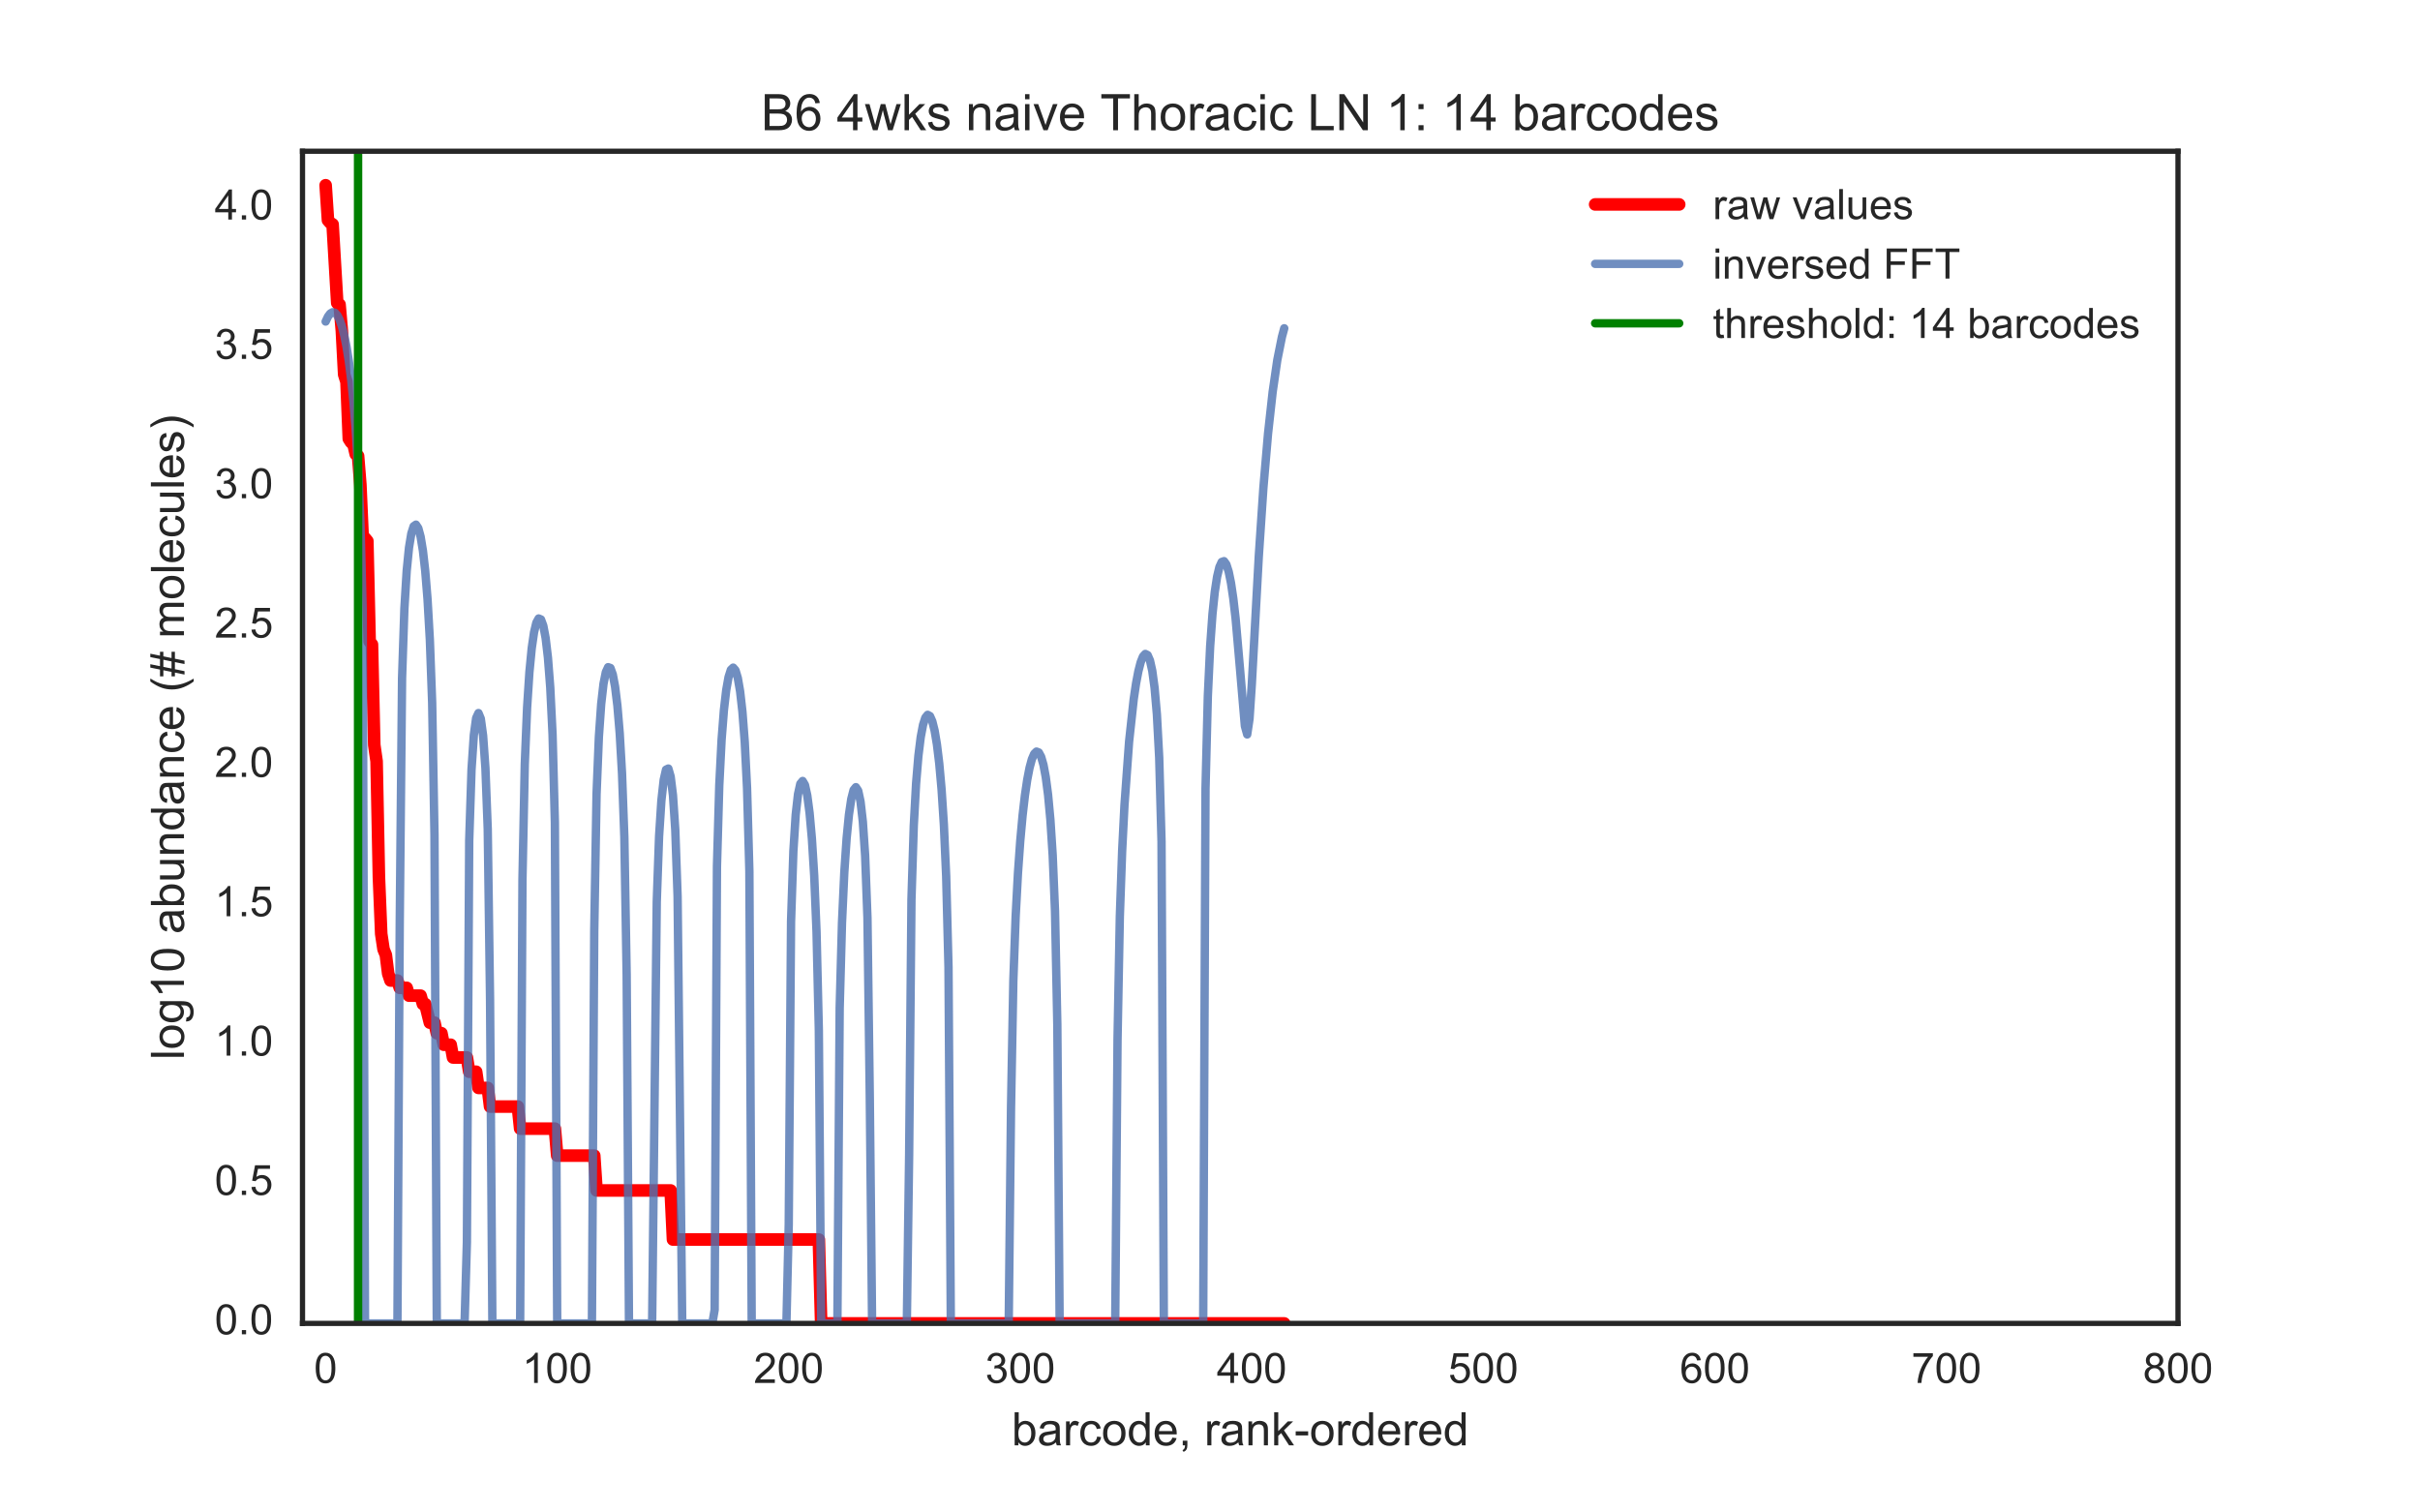 <?xml version="1.0" encoding="utf-8" standalone="no"?>
<!DOCTYPE svg PUBLIC "-//W3C//DTD SVG 1.1//EN"
  "http://www.w3.org/Graphics/SVG/1.1/DTD/svg11.dtd">
<!-- Created with matplotlib (http://matplotlib.org/) -->
<svg height="360pt" version="1.1" viewBox="0 0 576 360" width="576pt" xmlns="http://www.w3.org/2000/svg" xmlns:xlink="http://www.w3.org/1999/xlink">
 <defs>
  <style type="text/css">
*{stroke-linecap:butt;stroke-linejoin:round;stroke-miterlimit:100000;}
  </style>
 </defs>
 <g id="figure_1">
  <g id="patch_1">
   <path d="M 0 360 
L 576 360 
L 576 0 
L 0 0 
z
" style="fill:#ffffff;"/>
  </g>
  <g id="axes_1">
   <g id="patch_2">
    <path d="M 72 315 
L 518.4 315 
L 518.4 36 
L 72 36 
z
" style="fill:#ffffff;"/>
   </g>
   <g id="matplotlib.axis_1">
    <g id="xtick_1">
     <g id="line2d_1">
      <defs>
       <path d="M 0 0 
L 0 0 
" id="m6ab3b914c2" style="stroke:#262626;"/>
      </defs>
      <g>
       <use style="fill:#262626;stroke:#262626;" x="77.511" xlink:href="#m6ab3b914c2" y="315.0"/>
      </g>
     </g>
     <g id="line2d_2">
      <g>
       <use style="fill:#262626;stroke:#262626;" x="77.511" xlink:href="#m6ab3b914c2" y="36.0"/>
      </g>
     </g>
     <g id="text_1">
      <!-- 0 -->
      <defs>
       <path d="M 4.156 35.297 
Q 4.156 48 6.766 55.734 
Q 9.375 63.484 14.516 67.672 
Q 19.672 71.875 27.484 71.875 
Q 33.25 71.875 37.594 69.547 
Q 41.938 67.234 44.766 62.859 
Q 47.609 58.5 49.219 52.219 
Q 50.828 45.953 50.828 35.297 
Q 50.828 22.703 48.234 14.969 
Q 45.656 7.234 40.5 3 
Q 35.359 -1.219 27.484 -1.219 
Q 17.141 -1.219 11.234 6.203 
Q 4.156 15.141 4.156 35.297 
M 13.188 35.297 
Q 13.188 17.672 17.312 11.828 
Q 21.438 6 27.484 6 
Q 33.547 6 37.672 11.859 
Q 41.797 17.719 41.797 35.297 
Q 41.797 52.984 37.672 58.781 
Q 33.547 64.594 27.391 64.594 
Q 21.344 64.594 17.719 59.469 
Q 13.188 52.938 13.188 35.297 
" id="ArialMT-30"/>
      </defs>
      <g style="fill:#262626;" transform="translate(74.731 329.158)scale(0.1 -0.1)">
       <use xlink:href="#ArialMT-30"/>
      </g>
     </g>
    </g>
    <g id="xtick_2">
     <g id="line2d_3">
      <g>
       <use style="fill:#262626;stroke:#262626;" x="132.622" xlink:href="#m6ab3b914c2" y="315.0"/>
      </g>
     </g>
     <g id="line2d_4">
      <g>
       <use style="fill:#262626;stroke:#262626;" x="132.622" xlink:href="#m6ab3b914c2" y="36.0"/>
      </g>
     </g>
     <g id="text_2">
      <!-- 100 -->
      <defs>
       <path d="M 37.25 0 
L 28.469 0 
L 28.469 56 
Q 25.297 52.984 20.141 49.953 
Q 14.984 46.922 10.891 45.406 
L 10.891 53.906 
Q 18.266 57.375 23.781 62.297 
Q 29.297 67.234 31.594 71.875 
L 37.25 71.875 
z
" id="ArialMT-31"/>
      </defs>
      <g style="fill:#262626;" transform="translate(124.281 329.158)scale(0.1 -0.1)">
       <use xlink:href="#ArialMT-31"/>
       <use x="55.615" xlink:href="#ArialMT-30"/>
       <use x="111.23" xlink:href="#ArialMT-30"/>
      </g>
     </g>
    </g>
    <g id="xtick_3">
     <g id="line2d_5">
      <g>
       <use style="fill:#262626;stroke:#262626;" x="187.733" xlink:href="#m6ab3b914c2" y="315.0"/>
      </g>
     </g>
     <g id="line2d_6">
      <g>
       <use style="fill:#262626;stroke:#262626;" x="187.733" xlink:href="#m6ab3b914c2" y="36.0"/>
      </g>
     </g>
     <g id="text_3">
      <!-- 200 -->
      <defs>
       <path d="M 50.344 8.453 
L 50.344 0 
L 3.031 0 
Q 2.938 3.172 4.047 6.109 
Q 5.859 10.938 9.828 15.625 
Q 13.812 20.312 21.344 26.469 
Q 33.016 36.031 37.109 41.625 
Q 41.219 47.219 41.219 52.203 
Q 41.219 57.422 37.469 61 
Q 33.734 64.594 27.734 64.594 
Q 21.391 64.594 17.578 60.781 
Q 13.766 56.984 13.719 50.25 
L 4.688 51.172 
Q 5.609 61.281 11.656 66.578 
Q 17.719 71.875 27.938 71.875 
Q 38.234 71.875 44.234 66.156 
Q 50.25 60.453 50.25 52 
Q 50.25 47.703 48.484 43.547 
Q 46.734 39.406 42.656 34.812 
Q 38.578 30.219 29.109 22.219 
Q 21.188 15.578 18.938 13.203 
Q 16.703 10.844 15.234 8.453 
z
" id="ArialMT-32"/>
      </defs>
      <g style="fill:#262626;" transform="translate(179.392 329.158)scale(0.1 -0.1)">
       <use xlink:href="#ArialMT-32"/>
       <use x="55.615" xlink:href="#ArialMT-30"/>
       <use x="111.23" xlink:href="#ArialMT-30"/>
      </g>
     </g>
    </g>
    <g id="xtick_4">
     <g id="line2d_7">
      <g>
       <use style="fill:#262626;stroke:#262626;" x="242.844" xlink:href="#m6ab3b914c2" y="315.0"/>
      </g>
     </g>
     <g id="line2d_8">
      <g>
       <use style="fill:#262626;stroke:#262626;" x="242.844" xlink:href="#m6ab3b914c2" y="36.0"/>
      </g>
     </g>
     <g id="text_4">
      <!-- 300 -->
      <defs>
       <path d="M 4.203 18.891 
L 12.984 20.062 
Q 14.5 12.594 18.141 9.297 
Q 21.781 6 27 6 
Q 33.203 6 37.469 10.297 
Q 41.75 14.594 41.75 20.953 
Q 41.75 27 37.797 30.922 
Q 33.844 34.859 27.734 34.859 
Q 25.25 34.859 21.531 33.891 
L 22.516 41.609 
Q 23.391 41.5 23.922 41.5 
Q 29.547 41.5 34.031 44.422 
Q 38.531 47.359 38.531 53.469 
Q 38.531 58.297 35.25 61.469 
Q 31.984 64.656 26.812 64.656 
Q 21.688 64.656 18.266 61.422 
Q 14.844 58.203 13.875 51.766 
L 5.078 53.328 
Q 6.688 62.156 12.391 67.016 
Q 18.109 71.875 26.609 71.875 
Q 32.469 71.875 37.391 69.359 
Q 42.328 66.844 44.938 62.5 
Q 47.562 58.156 47.562 53.266 
Q 47.562 48.641 45.062 44.828 
Q 42.578 41.016 37.703 38.766 
Q 44.047 37.312 47.562 32.688 
Q 51.078 28.078 51.078 21.141 
Q 51.078 11.766 44.234 5.25 
Q 37.406 -1.266 26.953 -1.266 
Q 17.531 -1.266 11.297 4.344 
Q 5.078 9.969 4.203 18.891 
" id="ArialMT-33"/>
      </defs>
      <g style="fill:#262626;" transform="translate(234.503 329.158)scale(0.1 -0.1)">
       <use xlink:href="#ArialMT-33"/>
       <use x="55.615" xlink:href="#ArialMT-30"/>
       <use x="111.23" xlink:href="#ArialMT-30"/>
      </g>
     </g>
    </g>
    <g id="xtick_5">
     <g id="line2d_9">
      <g>
       <use style="fill:#262626;stroke:#262626;" x="297.956" xlink:href="#m6ab3b914c2" y="315.0"/>
      </g>
     </g>
     <g id="line2d_10">
      <g>
       <use style="fill:#262626;stroke:#262626;" x="297.956" xlink:href="#m6ab3b914c2" y="36.0"/>
      </g>
     </g>
     <g id="text_5">
      <!-- 400 -->
      <defs>
       <path d="M 32.328 0 
L 32.328 17.141 
L 1.266 17.141 
L 1.266 25.203 
L 33.938 71.578 
L 41.109 71.578 
L 41.109 25.203 
L 50.781 25.203 
L 50.781 17.141 
L 41.109 17.141 
L 41.109 0 
z
M 32.328 25.203 
L 32.328 57.469 
L 9.906 25.203 
z
" id="ArialMT-34"/>
      </defs>
      <g style="fill:#262626;" transform="translate(289.614 329.158)scale(0.1 -0.1)">
       <use xlink:href="#ArialMT-34"/>
       <use x="55.615" xlink:href="#ArialMT-30"/>
       <use x="111.23" xlink:href="#ArialMT-30"/>
      </g>
     </g>
    </g>
    <g id="xtick_6">
     <g id="line2d_11">
      <g>
       <use style="fill:#262626;stroke:#262626;" x="353.067" xlink:href="#m6ab3b914c2" y="315.0"/>
      </g>
     </g>
     <g id="line2d_12">
      <g>
       <use style="fill:#262626;stroke:#262626;" x="353.067" xlink:href="#m6ab3b914c2" y="36.0"/>
      </g>
     </g>
     <g id="text_6">
      <!-- 500 -->
      <defs>
       <path d="M 4.156 18.75 
L 13.375 19.531 
Q 14.406 12.797 18.141 9.391 
Q 21.875 6 27.156 6 
Q 33.5 6 37.891 10.781 
Q 42.281 15.578 42.281 23.484 
Q 42.281 31 38.062 35.344 
Q 33.844 39.703 27 39.703 
Q 22.75 39.703 19.328 37.766 
Q 15.922 35.844 13.969 32.766 
L 5.719 33.844 
L 12.641 70.609 
L 48.25 70.609 
L 48.25 62.203 
L 19.672 62.203 
L 15.828 42.969 
Q 22.266 47.469 29.344 47.469 
Q 38.719 47.469 45.156 40.969 
Q 51.609 34.469 51.609 24.266 
Q 51.609 14.547 45.953 7.469 
Q 39.062 -1.219 27.156 -1.219 
Q 17.391 -1.219 11.203 4.25 
Q 5.031 9.719 4.156 18.75 
" id="ArialMT-35"/>
      </defs>
      <g style="fill:#262626;" transform="translate(344.725 329.158)scale(0.1 -0.1)">
       <use xlink:href="#ArialMT-35"/>
       <use x="55.615" xlink:href="#ArialMT-30"/>
       <use x="111.23" xlink:href="#ArialMT-30"/>
      </g>
     </g>
    </g>
    <g id="xtick_7">
     <g id="line2d_13">
      <g>
       <use style="fill:#262626;stroke:#262626;" x="408.178" xlink:href="#m6ab3b914c2" y="315.0"/>
      </g>
     </g>
     <g id="line2d_14">
      <g>
       <use style="fill:#262626;stroke:#262626;" x="408.178" xlink:href="#m6ab3b914c2" y="36.0"/>
      </g>
     </g>
     <g id="text_7">
      <!-- 600 -->
      <defs>
       <path d="M 49.75 54.047 
L 41.016 53.375 
Q 39.844 58.547 37.703 60.891 
Q 34.125 64.656 28.906 64.656 
Q 24.703 64.656 21.531 62.312 
Q 17.391 59.281 14.984 53.469 
Q 12.594 47.656 12.5 36.922 
Q 15.672 41.75 20.266 44.094 
Q 24.859 46.438 29.891 46.438 
Q 38.672 46.438 44.844 39.969 
Q 51.031 33.5 51.031 23.25 
Q 51.031 16.5 48.125 10.719 
Q 45.219 4.938 40.141 1.859 
Q 35.062 -1.219 28.609 -1.219 
Q 17.625 -1.219 10.688 6.859 
Q 3.766 14.938 3.766 33.5 
Q 3.766 54.25 11.422 63.672 
Q 18.109 71.875 29.438 71.875 
Q 37.891 71.875 43.281 67.141 
Q 48.688 62.406 49.75 54.047 
M 13.875 23.188 
Q 13.875 18.656 15.797 14.5 
Q 17.719 10.359 21.188 8.172 
Q 24.656 6 28.469 6 
Q 34.031 6 38.031 10.484 
Q 42.047 14.984 42.047 22.703 
Q 42.047 30.125 38.078 34.391 
Q 34.125 38.672 28.125 38.672 
Q 22.172 38.672 18.016 34.391 
Q 13.875 30.125 13.875 23.188 
" id="ArialMT-36"/>
      </defs>
      <g style="fill:#262626;" transform="translate(399.836 329.158)scale(0.1 -0.1)">
       <use xlink:href="#ArialMT-36"/>
       <use x="55.615" xlink:href="#ArialMT-30"/>
       <use x="111.23" xlink:href="#ArialMT-30"/>
      </g>
     </g>
    </g>
    <g id="xtick_8">
     <g id="line2d_15">
      <g>
       <use style="fill:#262626;stroke:#262626;" x="463.289" xlink:href="#m6ab3b914c2" y="315.0"/>
      </g>
     </g>
     <g id="line2d_16">
      <g>
       <use style="fill:#262626;stroke:#262626;" x="463.289" xlink:href="#m6ab3b914c2" y="36.0"/>
      </g>
     </g>
     <g id="text_8">
      <!-- 700 -->
      <defs>
       <path d="M 4.734 62.203 
L 4.734 70.656 
L 51.078 70.656 
L 51.078 63.812 
Q 44.234 56.547 37.516 44.484 
Q 30.812 32.422 27.156 19.672 
Q 24.516 10.688 23.781 0 
L 14.75 0 
Q 14.891 8.453 18.062 20.406 
Q 21.234 32.375 27.172 43.484 
Q 33.109 54.594 39.797 62.203 
z
" id="ArialMT-37"/>
      </defs>
      <g style="fill:#262626;" transform="translate(454.947 329.158)scale(0.1 -0.1)">
       <use xlink:href="#ArialMT-37"/>
       <use x="55.615" xlink:href="#ArialMT-30"/>
       <use x="111.23" xlink:href="#ArialMT-30"/>
      </g>
     </g>
    </g>
    <g id="xtick_9">
     <g id="line2d_17">
      <g>
       <use style="fill:#262626;stroke:#262626;" x="518.4" xlink:href="#m6ab3b914c2" y="315.0"/>
      </g>
     </g>
     <g id="line2d_18">
      <g>
       <use style="fill:#262626;stroke:#262626;" x="518.4" xlink:href="#m6ab3b914c2" y="36.0"/>
      </g>
     </g>
     <g id="text_9">
      <!-- 800 -->
      <defs>
       <path d="M 17.672 38.812 
Q 12.203 40.828 9.562 44.531 
Q 6.938 48.25 6.938 53.422 
Q 6.938 61.234 12.547 66.547 
Q 18.172 71.875 27.484 71.875 
Q 36.859 71.875 42.578 66.422 
Q 48.297 60.984 48.297 53.172 
Q 48.297 48.188 45.672 44.5 
Q 43.062 40.828 37.75 38.812 
Q 44.344 36.672 47.781 31.875 
Q 51.219 27.094 51.219 20.453 
Q 51.219 11.281 44.719 5.031 
Q 38.234 -1.219 27.641 -1.219 
Q 17.047 -1.219 10.547 5.047 
Q 4.047 11.328 4.047 20.703 
Q 4.047 27.688 7.594 32.391 
Q 11.141 37.109 17.672 38.812 
M 15.922 53.719 
Q 15.922 48.641 19.188 45.406 
Q 22.469 42.188 27.688 42.188 
Q 32.766 42.188 36.016 45.375 
Q 39.266 48.578 39.266 53.219 
Q 39.266 58.062 35.906 61.359 
Q 32.562 64.656 27.594 64.656 
Q 22.562 64.656 19.234 61.422 
Q 15.922 58.203 15.922 53.719 
M 13.094 20.656 
Q 13.094 16.891 14.875 13.375 
Q 16.656 9.859 20.172 7.922 
Q 23.688 6 27.734 6 
Q 34.031 6 38.125 10.047 
Q 42.234 14.109 42.234 20.359 
Q 42.234 26.703 38.016 30.859 
Q 33.797 35.016 27.438 35.016 
Q 21.234 35.016 17.156 30.906 
Q 13.094 26.812 13.094 20.656 
" id="ArialMT-38"/>
      </defs>
      <g style="fill:#262626;" transform="translate(510.059 329.158)scale(0.1 -0.1)">
       <use xlink:href="#ArialMT-38"/>
       <use x="55.615" xlink:href="#ArialMT-30"/>
       <use x="111.23" xlink:href="#ArialMT-30"/>
      </g>
     </g>
    </g>
    <g id="text_10">
     <!-- barcode, rank-ordered -->
     <defs>
      <path d="M 40.438 19 
L 49.078 17.875 
Q 47.656 8.938 41.812 3.875 
Q 35.984 -1.172 27.484 -1.172 
Q 16.844 -1.172 10.375 5.781 
Q 3.906 12.75 3.906 25.734 
Q 3.906 34.125 6.688 40.422 
Q 9.469 46.734 15.156 49.875 
Q 20.844 53.031 27.547 53.031 
Q 35.984 53.031 41.359 48.75 
Q 46.734 44.484 48.25 36.625 
L 39.703 35.297 
Q 38.484 40.531 35.375 43.156 
Q 32.281 45.797 27.875 45.797 
Q 21.234 45.797 17.078 41.031 
Q 12.938 36.281 12.938 25.984 
Q 12.938 15.531 16.938 10.797 
Q 20.953 6.062 27.391 6.062 
Q 32.562 6.062 36.031 9.234 
Q 39.5 12.406 40.438 19 
" id="ArialMT-63"/>
      <path d="M 14.703 0 
L 6.547 0 
L 6.547 71.578 
L 15.328 71.578 
L 15.328 46.047 
Q 20.906 53.031 29.547 53.031 
Q 34.328 53.031 38.594 51.094 
Q 42.875 49.172 45.625 45.672 
Q 48.391 42.188 49.953 37.25 
Q 51.516 32.328 51.516 26.703 
Q 51.516 13.375 44.922 6.094 
Q 38.328 -1.172 29.109 -1.172 
Q 19.922 -1.172 14.703 6.5 
z
M 14.594 26.312 
Q 14.594 17 17.141 12.844 
Q 21.297 6.062 28.375 6.062 
Q 34.125 6.062 38.328 11.062 
Q 42.531 16.062 42.531 25.984 
Q 42.531 36.141 38.5 40.969 
Q 34.469 45.797 28.766 45.797 
Q 23 45.797 18.797 40.797 
Q 14.594 35.797 14.594 26.312 
" id="ArialMT-62"/>
      <path d="M 40.438 6.391 
Q 35.547 2.25 31.031 0.531 
Q 26.516 -1.172 21.344 -1.172 
Q 12.797 -1.172 8.203 3 
Q 3.609 7.172 3.609 13.672 
Q 3.609 17.484 5.344 20.625 
Q 7.078 23.781 9.891 25.688 
Q 12.703 27.594 16.219 28.562 
Q 18.797 29.25 24.031 29.891 
Q 34.672 31.156 39.703 32.906 
Q 39.75 34.719 39.75 35.203 
Q 39.75 40.578 37.25 42.781 
Q 33.891 45.75 27.25 45.75 
Q 21.047 45.75 18.094 43.578 
Q 15.141 41.406 13.719 35.891 
L 5.125 37.062 
Q 6.297 42.578 8.984 45.969 
Q 11.672 49.359 16.75 51.188 
Q 21.828 53.031 28.516 53.031 
Q 35.156 53.031 39.297 51.469 
Q 43.453 49.906 45.406 47.531 
Q 47.359 45.172 48.141 41.547 
Q 48.578 39.312 48.578 33.453 
L 48.578 21.734 
Q 48.578 9.469 49.141 6.219 
Q 49.703 2.984 51.375 0 
L 42.188 0 
Q 40.828 2.734 40.438 6.391 
M 39.703 26.031 
Q 34.906 24.078 25.344 22.703 
Q 19.922 21.922 17.672 20.938 
Q 15.438 19.969 14.203 18.094 
Q 12.984 16.219 12.984 13.922 
Q 12.984 10.406 15.641 8.062 
Q 18.312 5.719 23.438 5.719 
Q 28.516 5.719 32.469 7.938 
Q 36.422 10.156 38.281 14.016 
Q 39.703 17 39.703 22.797 
z
" id="ArialMT-61"/>
      <path d="M 42.094 16.703 
L 51.172 15.578 
Q 49.031 7.625 43.219 3.219 
Q 37.406 -1.172 28.375 -1.172 
Q 17 -1.172 10.328 5.828 
Q 3.656 12.844 3.656 25.484 
Q 3.656 38.578 10.391 45.797 
Q 17.141 53.031 27.875 53.031 
Q 38.281 53.031 44.875 45.953 
Q 51.469 38.875 51.469 26.031 
Q 51.469 25.25 51.422 23.688 
L 12.75 23.688 
Q 13.234 15.141 17.578 10.594 
Q 21.922 6.062 28.422 6.062 
Q 33.25 6.062 36.672 8.594 
Q 40.094 11.141 42.094 16.703 
M 13.234 30.906 
L 42.188 30.906 
Q 41.609 37.453 38.875 40.719 
Q 34.672 45.797 27.984 45.797 
Q 21.922 45.797 17.797 41.75 
Q 13.672 37.703 13.234 30.906 
" id="ArialMT-65"/>
      <path d="M 40.234 0 
L 40.234 6.547 
Q 35.297 -1.172 25.734 -1.172 
Q 19.531 -1.172 14.328 2.25 
Q 9.125 5.672 6.266 11.797 
Q 3.422 17.922 3.422 25.875 
Q 3.422 33.641 6 39.969 
Q 8.594 46.297 13.766 49.656 
Q 18.953 53.031 25.344 53.031 
Q 30.031 53.031 33.688 51.047 
Q 37.359 49.078 39.656 45.906 
L 39.656 71.578 
L 48.391 71.578 
L 48.391 0 
z
M 12.453 25.875 
Q 12.453 15.922 16.641 10.984 
Q 20.844 6.062 26.562 6.062 
Q 32.328 6.062 36.344 10.766 
Q 40.375 15.484 40.375 25.141 
Q 40.375 35.797 36.266 40.766 
Q 32.172 45.75 26.172 45.75 
Q 20.312 45.75 16.375 40.969 
Q 12.453 36.188 12.453 25.875 
" id="ArialMT-64"/>
      <path d="M 3.172 21.484 
L 3.172 30.328 
L 30.172 30.328 
L 30.172 21.484 
z
" id="ArialMT-2d"/>
      <path d="M 8.891 0 
L 8.891 10.016 
L 18.891 10.016 
L 18.891 0 
Q 18.891 -5.516 16.938 -8.906 
Q 14.984 -12.312 10.75 -14.156 
L 8.297 -10.406 
Q 11.078 -9.188 12.391 -6.812 
Q 13.719 -4.438 13.875 0 
z
" id="ArialMT-2c"/>
      <path d="M 6.5 0 
L 6.5 51.859 
L 14.406 51.859 
L 14.406 44 
Q 17.438 49.516 20 51.266 
Q 22.562 53.031 25.641 53.031 
Q 30.078 53.031 34.672 50.203 
L 31.641 42.047 
Q 28.422 43.953 25.203 43.953 
Q 22.312 43.953 20.016 42.219 
Q 17.719 40.484 16.75 37.406 
Q 15.281 32.719 15.281 27.156 
L 15.281 0 
z
" id="ArialMT-72"/>
      <path d="M 6.641 0 
L 6.641 71.578 
L 15.438 71.578 
L 15.438 30.766 
L 36.234 51.859 
L 47.609 51.859 
L 27.781 32.625 
L 49.609 0 
L 38.766 0 
L 21.625 26.516 
L 15.438 20.562 
L 15.438 0 
z
" id="ArialMT-6b"/>
      <path d="M 3.328 25.922 
Q 3.328 40.328 11.328 47.266 
Q 18.016 53.031 27.641 53.031 
Q 38.328 53.031 45.109 46.016 
Q 51.906 39.016 51.906 26.656 
Q 51.906 16.656 48.906 10.906 
Q 45.906 5.172 40.156 2 
Q 34.422 -1.172 27.641 -1.172 
Q 16.75 -1.172 10.031 5.812 
Q 3.328 12.797 3.328 25.922 
M 12.359 25.922 
Q 12.359 15.969 16.703 11.016 
Q 21.047 6.062 27.641 6.062 
Q 34.188 6.062 38.531 11.031 
Q 42.875 16.016 42.875 26.219 
Q 42.875 35.844 38.5 40.797 
Q 34.125 45.75 27.641 45.75 
Q 21.047 45.75 16.703 40.812 
Q 12.359 35.891 12.359 25.922 
" id="ArialMT-6f"/>
      <path d="M 6.594 0 
L 6.594 51.859 
L 14.5 51.859 
L 14.5 44.484 
Q 20.219 53.031 31 53.031 
Q 35.688 53.031 39.625 51.344 
Q 43.562 49.656 45.516 46.922 
Q 47.469 44.188 48.25 40.438 
Q 48.734 37.984 48.734 31.891 
L 48.734 0 
L 39.938 0 
L 39.938 31.547 
Q 39.938 36.922 38.906 39.578 
Q 37.891 42.234 35.281 43.812 
Q 32.672 45.406 29.156 45.406 
Q 23.531 45.406 19.453 41.844 
Q 15.375 38.281 15.375 28.328 
L 15.375 0 
z
" id="ArialMT-6e"/>
      <path id="ArialMT-20"/>
     </defs>
     <g style="fill:#262626;" transform="translate(240.785 344.019)scale(0.11 -0.11)">
      <use xlink:href="#ArialMT-62"/>
      <use x="55.615" xlink:href="#ArialMT-61"/>
      <use x="111.23" xlink:href="#ArialMT-72"/>
      <use x="144.531" xlink:href="#ArialMT-63"/>
      <use x="194.531" xlink:href="#ArialMT-6f"/>
      <use x="250.146" xlink:href="#ArialMT-64"/>
      <use x="305.762" xlink:href="#ArialMT-65"/>
      <use x="361.377" xlink:href="#ArialMT-2c"/>
      <use x="389.16" xlink:href="#ArialMT-20"/>
      <use x="416.943" xlink:href="#ArialMT-72"/>
      <use x="450.244" xlink:href="#ArialMT-61"/>
      <use x="505.859" xlink:href="#ArialMT-6e"/>
      <use x="561.475" xlink:href="#ArialMT-6b"/>
      <use x="611.475" xlink:href="#ArialMT-2d"/>
      <use x="644.775" xlink:href="#ArialMT-6f"/>
      <use x="700.391" xlink:href="#ArialMT-72"/>
      <use x="733.691" xlink:href="#ArialMT-64"/>
      <use x="789.307" xlink:href="#ArialMT-65"/>
      <use x="844.922" xlink:href="#ArialMT-72"/>
      <use x="878.223" xlink:href="#ArialMT-65"/>
      <use x="933.838" xlink:href="#ArialMT-64"/>
     </g>
    </g>
   </g>
   <g id="matplotlib.axis_2">
    <g id="ytick_1">
     <g id="line2d_19">
      <g>
       <use style="fill:#262626;stroke:#262626;" x="72.0" xlink:href="#m6ab3b914c2" y="315.0"/>
      </g>
     </g>
     <g id="line2d_20">
      <g>
       <use style="fill:#262626;stroke:#262626;" x="518.4" xlink:href="#m6ab3b914c2" y="315.0"/>
      </g>
     </g>
     <g id="text_11">
      <!-- 0.0 -->
      <defs>
       <path d="M 9.078 0 
L 9.078 10.016 
L 19.094 10.016 
L 19.094 0 
z
" id="ArialMT-2e"/>
      </defs>
      <g style="fill:#262626;" transform="translate(51.1 317.585)scale(0.1 -0.1)">
       <use xlink:href="#ArialMT-30"/>
       <use x="55.615" xlink:href="#ArialMT-2e"/>
       <use x="83.398" xlink:href="#ArialMT-30"/>
      </g>
     </g>
    </g>
    <g id="ytick_2">
     <g id="line2d_21">
      <g>
       <use style="fill:#262626;stroke:#262626;" x="72.0" xlink:href="#m6ab3b914c2" y="281.833"/>
      </g>
     </g>
     <g id="line2d_22">
      <g>
       <use style="fill:#262626;stroke:#262626;" x="518.4" xlink:href="#m6ab3b914c2" y="281.833"/>
      </g>
     </g>
     <g id="text_12">
      <!-- 0.5 -->
      <g style="fill:#262626;" transform="translate(51.1 284.418)scale(0.1 -0.1)">
       <use xlink:href="#ArialMT-30"/>
       <use x="55.615" xlink:href="#ArialMT-2e"/>
       <use x="83.398" xlink:href="#ArialMT-35"/>
      </g>
     </g>
    </g>
    <g id="ytick_3">
     <g id="line2d_23">
      <g>
       <use style="fill:#262626;stroke:#262626;" x="72.0" xlink:href="#m6ab3b914c2" y="248.667"/>
      </g>
     </g>
     <g id="line2d_24">
      <g>
       <use style="fill:#262626;stroke:#262626;" x="518.4" xlink:href="#m6ab3b914c2" y="248.667"/>
      </g>
     </g>
     <g id="text_13">
      <!-- 1.0 -->
      <g style="fill:#262626;" transform="translate(51.1 251.252)scale(0.1 -0.1)">
       <use xlink:href="#ArialMT-31"/>
       <use x="55.615" xlink:href="#ArialMT-2e"/>
       <use x="83.398" xlink:href="#ArialMT-30"/>
      </g>
     </g>
    </g>
    <g id="ytick_4">
     <g id="line2d_25">
      <g>
       <use style="fill:#262626;stroke:#262626;" x="72.0" xlink:href="#m6ab3b914c2" y="215.5"/>
      </g>
     </g>
     <g id="line2d_26">
      <g>
       <use style="fill:#262626;stroke:#262626;" x="518.4" xlink:href="#m6ab3b914c2" y="215.5"/>
      </g>
     </g>
     <g id="text_14">
      <!-- 1.5 -->
      <g style="fill:#262626;" transform="translate(51.1 218.085)scale(0.1 -0.1)">
       <use xlink:href="#ArialMT-31"/>
       <use x="55.615" xlink:href="#ArialMT-2e"/>
       <use x="83.398" xlink:href="#ArialMT-35"/>
      </g>
     </g>
    </g>
    <g id="ytick_5">
     <g id="line2d_27">
      <g>
       <use style="fill:#262626;stroke:#262626;" x="72.0" xlink:href="#m6ab3b914c2" y="182.333"/>
      </g>
     </g>
     <g id="line2d_28">
      <g>
       <use style="fill:#262626;stroke:#262626;" x="518.4" xlink:href="#m6ab3b914c2" y="182.333"/>
      </g>
     </g>
     <g id="text_15">
      <!-- 2.0 -->
      <g style="fill:#262626;" transform="translate(51.1 184.918)scale(0.1 -0.1)">
       <use xlink:href="#ArialMT-32"/>
       <use x="55.615" xlink:href="#ArialMT-2e"/>
       <use x="83.398" xlink:href="#ArialMT-30"/>
      </g>
     </g>
    </g>
    <g id="ytick_6">
     <g id="line2d_29">
      <g>
       <use style="fill:#262626;stroke:#262626;" x="72.0" xlink:href="#m6ab3b914c2" y="149.166"/>
      </g>
     </g>
     <g id="line2d_30">
      <g>
       <use style="fill:#262626;stroke:#262626;" x="518.4" xlink:href="#m6ab3b914c2" y="149.166"/>
      </g>
     </g>
     <g id="text_16">
      <!-- 2.5 -->
      <g style="fill:#262626;" transform="translate(51.1 151.752)scale(0.1 -0.1)">
       <use xlink:href="#ArialMT-32"/>
       <use x="55.615" xlink:href="#ArialMT-2e"/>
       <use x="83.398" xlink:href="#ArialMT-35"/>
      </g>
     </g>
    </g>
    <g id="ytick_7">
     <g id="line2d_31">
      <g>
       <use style="fill:#262626;stroke:#262626;" x="72.0" xlink:href="#m6ab3b914c2" y="116"/>
      </g>
     </g>
     <g id="line2d_32">
      <g>
       <use style="fill:#262626;stroke:#262626;" x="518.4" xlink:href="#m6ab3b914c2" y="116"/>
      </g>
     </g>
     <g id="text_17">
      <!-- 3.0 -->
      <g style="fill:#262626;" transform="translate(51.1 118.585)scale(0.1 -0.1)">
       <use xlink:href="#ArialMT-33"/>
       <use x="55.615" xlink:href="#ArialMT-2e"/>
       <use x="83.398" xlink:href="#ArialMT-30"/>
      </g>
     </g>
    </g>
    <g id="ytick_8">
     <g id="line2d_33">
      <g>
       <use style="fill:#262626;stroke:#262626;" x="72.0" xlink:href="#m6ab3b914c2" y="82.833"/>
      </g>
     </g>
     <g id="line2d_34">
      <g>
       <use style="fill:#262626;stroke:#262626;" x="518.4" xlink:href="#m6ab3b914c2" y="82.833"/>
      </g>
     </g>
     <g id="text_18">
      <!-- 3.5 -->
      <g style="fill:#262626;" transform="translate(51.1 85.418)scale(0.1 -0.1)">
       <use xlink:href="#ArialMT-33"/>
       <use x="55.615" xlink:href="#ArialMT-2e"/>
       <use x="83.398" xlink:href="#ArialMT-35"/>
      </g>
     </g>
    </g>
    <g id="ytick_9">
     <g id="line2d_35">
      <g>
       <use style="fill:#262626;stroke:#262626;" x="72.0" xlink:href="#m6ab3b914c2" y="49.666"/>
      </g>
     </g>
     <g id="line2d_36">
      <g>
       <use style="fill:#262626;stroke:#262626;" x="518.4" xlink:href="#m6ab3b914c2" y="49.666"/>
      </g>
     </g>
     <g id="text_19">
      <!-- 4.0 -->
      <g style="fill:#262626;" transform="translate(51.1 52.251)scale(0.1 -0.1)">
       <use xlink:href="#ArialMT-34"/>
       <use x="55.615" xlink:href="#ArialMT-2e"/>
       <use x="83.398" xlink:href="#ArialMT-30"/>
      </g>
     </g>
    </g>
    <g id="text_20">
     <!-- log10 abundance (# molecules) -->
     <defs>
      <path d="M 4.984 -4.297 
L 13.531 -5.562 
Q 14.062 -9.516 16.5 -11.328 
Q 19.781 -13.766 25.438 -13.766 
Q 31.547 -13.766 34.859 -11.328 
Q 38.188 -8.891 39.359 -4.5 
Q 40.047 -1.812 39.984 6.781 
Q 34.234 0 25.641 0 
Q 14.938 0 9.078 7.719 
Q 3.219 15.438 3.219 26.219 
Q 3.219 33.641 5.906 39.906 
Q 8.594 46.188 13.688 49.609 
Q 18.797 53.031 25.688 53.031 
Q 34.859 53.031 40.828 45.609 
L 40.828 51.859 
L 48.922 51.859 
L 48.922 7.031 
Q 48.922 -5.078 46.453 -10.125 
Q 44 -15.188 38.641 -18.109 
Q 33.297 -21.047 25.484 -21.047 
Q 16.219 -21.047 10.5 -16.875 
Q 4.781 -12.703 4.984 -4.297 
M 12.25 26.859 
Q 12.25 16.656 16.297 11.969 
Q 20.359 7.281 26.469 7.281 
Q 32.516 7.281 36.609 11.938 
Q 40.719 16.609 40.719 26.562 
Q 40.719 36.078 36.5 40.906 
Q 32.281 45.75 26.312 45.75 
Q 20.453 45.75 16.344 40.984 
Q 12.25 36.234 12.25 26.859 
" id="ArialMT-67"/>
      <path d="M 40.578 0 
L 40.578 7.625 
Q 34.516 -1.172 24.125 -1.172 
Q 19.531 -1.172 15.547 0.578 
Q 11.578 2.344 9.641 5 
Q 7.719 7.672 6.938 11.531 
Q 6.391 14.109 6.391 19.734 
L 6.391 51.859 
L 15.188 51.859 
L 15.188 23.094 
Q 15.188 16.219 15.719 13.812 
Q 16.547 10.359 19.234 8.375 
Q 21.922 6.391 25.875 6.391 
Q 29.828 6.391 33.297 8.422 
Q 36.766 10.453 38.203 13.938 
Q 39.656 17.438 39.656 24.078 
L 39.656 51.859 
L 48.438 51.859 
L 48.438 0 
z
" id="ArialMT-75"/>
      <path d="M 23.391 -21.047 
Q 16.109 -11.859 11.078 0.438 
Q 6.062 12.75 6.062 25.922 
Q 6.062 37.547 9.812 48.188 
Q 14.203 60.547 23.391 72.797 
L 29.688 72.797 
Q 23.781 62.641 21.875 58.297 
Q 18.891 51.562 17.188 44.234 
Q 15.094 35.109 15.094 25.875 
Q 15.094 2.391 29.688 -21.047 
z
" id="ArialMT-28"/>
      <path d="M 3.078 15.484 
L 11.766 16.844 
Q 12.5 11.625 15.844 8.844 
Q 19.188 6.062 25.203 6.062 
Q 31.25 6.062 34.172 8.516 
Q 37.109 10.984 37.109 14.312 
Q 37.109 17.281 34.516 19 
Q 32.719 20.172 25.531 21.969 
Q 15.875 24.422 12.141 26.203 
Q 8.406 27.984 6.469 31.125 
Q 4.547 34.281 4.547 38.094 
Q 4.547 41.547 6.125 44.5 
Q 7.719 47.469 10.453 49.422 
Q 12.5 50.922 16.031 51.969 
Q 19.578 53.031 23.641 53.031 
Q 29.734 53.031 34.344 51.266 
Q 38.969 49.516 41.156 46.5 
Q 43.359 43.5 44.188 38.484 
L 35.594 37.312 
Q 35.016 41.312 32.203 43.547 
Q 29.391 45.797 24.266 45.797 
Q 18.219 45.797 15.625 43.797 
Q 13.031 41.797 13.031 39.109 
Q 13.031 37.406 14.109 36.031 
Q 15.188 34.625 17.484 33.688 
Q 18.797 33.203 25.25 31.453 
Q 34.578 28.953 38.25 27.359 
Q 41.938 25.781 44.031 22.75 
Q 46.141 19.734 46.141 15.234 
Q 46.141 10.844 43.578 6.953 
Q 41.016 3.078 36.172 0.953 
Q 31.344 -1.172 25.25 -1.172 
Q 15.141 -1.172 9.844 3.031 
Q 4.547 7.234 3.078 15.484 
" id="ArialMT-73"/>
      <path d="M 6.391 0 
L 6.391 71.578 
L 15.188 71.578 
L 15.188 0 
z
" id="ArialMT-6c"/>
      <path d="M 12.359 -21.047 
L 6.062 -21.047 
Q 20.656 2.391 20.656 25.875 
Q 20.656 35.062 18.562 44.094 
Q 16.891 51.422 13.922 58.156 
Q 12.016 62.547 6.062 72.797 
L 12.359 72.797 
Q 21.531 60.547 25.922 48.188 
Q 29.688 37.547 29.688 25.922 
Q 29.688 12.75 24.625 0.438 
Q 19.578 -11.859 12.359 -21.047 
" id="ArialMT-29"/>
      <path d="M 6.594 0 
L 6.594 51.859 
L 14.453 51.859 
L 14.453 44.578 
Q 16.891 48.391 20.938 50.703 
Q 25 53.031 30.172 53.031 
Q 35.938 53.031 39.625 50.641 
Q 43.312 48.25 44.828 43.953 
Q 50.984 53.031 60.844 53.031 
Q 68.562 53.031 72.703 48.75 
Q 76.859 44.484 76.859 35.594 
L 76.859 0 
L 68.109 0 
L 68.109 32.672 
Q 68.109 37.938 67.25 40.25 
Q 66.406 42.578 64.156 43.984 
Q 61.922 45.406 58.891 45.406 
Q 53.422 45.406 49.797 41.766 
Q 46.188 38.141 46.188 30.125 
L 46.188 0 
L 37.406 0 
L 37.406 33.688 
Q 37.406 39.547 35.25 42.469 
Q 33.109 45.406 28.219 45.406 
Q 24.516 45.406 21.359 43.453 
Q 18.219 41.5 16.797 37.734 
Q 15.375 33.984 15.375 26.906 
L 15.375 0 
z
" id="ArialMT-6d"/>
      <path d="M 5.031 -1.219 
L 9.281 19.578 
L 1.031 19.578 
L 1.031 26.859 
L 10.75 26.859 
L 14.359 44.578 
L 1.031 44.578 
L 1.031 51.859 
L 15.828 51.859 
L 20.062 72.797 
L 27.391 72.797 
L 23.141 51.859 
L 38.531 51.859 
L 42.781 72.797 
L 50.141 72.797 
L 45.906 51.859 
L 54.344 51.859 
L 54.344 44.578 
L 44.438 44.578 
L 40.766 26.859 
L 54.344 26.859 
L 54.344 19.578 
L 39.312 19.578 
L 35.062 -1.219 
L 27.734 -1.219 
L 31.938 19.578 
L 16.609 19.578 
L 12.359 -1.219 
z
M 18.062 26.859 
L 33.406 26.859 
L 37.062 44.578 
L 21.688 44.578 
z
" id="ArialMT-23"/>
     </defs>
     <g style="fill:#262626;" transform="translate(43.785 252.239)rotate(-90.0)scale(0.11 -0.11)">
      <use xlink:href="#ArialMT-6c"/>
      <use x="22.217" xlink:href="#ArialMT-6f"/>
      <use x="77.832" xlink:href="#ArialMT-67"/>
      <use x="133.447" xlink:href="#ArialMT-31"/>
      <use x="189.062" xlink:href="#ArialMT-30"/>
      <use x="244.678" xlink:href="#ArialMT-20"/>
      <use x="272.461" xlink:href="#ArialMT-61"/>
      <use x="328.076" xlink:href="#ArialMT-62"/>
      <use x="383.691" xlink:href="#ArialMT-75"/>
      <use x="439.307" xlink:href="#ArialMT-6e"/>
      <use x="494.922" xlink:href="#ArialMT-64"/>
      <use x="550.537" xlink:href="#ArialMT-61"/>
      <use x="606.152" xlink:href="#ArialMT-6e"/>
      <use x="661.768" xlink:href="#ArialMT-63"/>
      <use x="711.768" xlink:href="#ArialMT-65"/>
      <use x="767.383" xlink:href="#ArialMT-20"/>
      <use x="795.166" xlink:href="#ArialMT-28"/>
      <use x="828.467" xlink:href="#ArialMT-23"/>
      <use x="884.082" xlink:href="#ArialMT-20"/>
      <use x="911.865" xlink:href="#ArialMT-6d"/>
      <use x="995.166" xlink:href="#ArialMT-6f"/>
      <use x="1050.781" xlink:href="#ArialMT-6c"/>
      <use x="1072.998" xlink:href="#ArialMT-65"/>
      <use x="1128.613" xlink:href="#ArialMT-63"/>
      <use x="1178.613" xlink:href="#ArialMT-75"/>
      <use x="1234.229" xlink:href="#ArialMT-6c"/>
      <use x="1256.445" xlink:href="#ArialMT-65"/>
      <use x="1312.061" xlink:href="#ArialMT-73"/>
      <use x="1362.061" xlink:href="#ArialMT-29"/>
     </g>
    </g>
   </g>
   <g id="line2d_37">
    <path clip-path="url(#pb9c8de2671)" d="M 77.511 44.092 
L 78.062 52.421 
L 78.613 53.049 
L 79.164 53.398 
L 80.267 72.118 
L 80.818 72.485 
L 81.369 78.78 
L 81.92 89.157 
L 82.471 90.899 
L 83.022 104.434 
L 83.573 105.296 
L 84.124 105.736 
L 84.676 108.111 
L 85.227 108.53 
L 85.778 115.401 
L 86.329 127.97 
L 86.88 128.101 
L 87.431 128.767 
L 87.982 152.672 
L 88.533 153.401 
L 89.084 177.322 
L 89.636 181.203 
L 90.187 208.73 
L 90.738 222.27 
L 91.289 225.952 
L 91.84 227.293 
L 92.391 231.733 
L 92.942 233.38 
L 94.596 233.38 
L 95.147 235.127 
L 96.8 235.127 
L 97.351 236.986 
L 100.107 236.986 
L 100.658 238.973 
L 101.209 238.973 
L 102.311 243.414 
L 103.413 243.414 
L 103.964 245.921 
L 105.067 245.921 
L 105.618 248.667 
L 107.271 248.667 
L 107.822 251.702 
L 111.129 251.702 
L 111.68 255.095 
L 113.333 255.095 
L 113.884 258.942 
L 116.089 258.942 
L 116.64 263.383 
L 123.253 263.383 
L 123.804 268.635 
L 132.071 268.635 
L 132.622 275.063 
L 141.44 275.063 
L 141.991 283.351 
L 159.627 283.351 
L 160.178 295.032 
L 194.898 295.032 
L 195.449 315 
L 305.671 315 
L 305.671 315 
" style="fill:none;stroke:#ff0000;stroke-linecap:round;stroke-width:3.0;"/>
   </g>
   <g id="line2d_38">
    <path clip-path="url(#pb9c8de2671)" d="M 77.511 76.533 
L 78.062 75.361 
L 78.613 74.619 
L 79.164 74.309 
L 79.716 74.438 
L 80.267 75.019 
L 80.818 76.074 
L 81.369 77.637 
L 81.92 79.753 
L 82.471 82.488 
L 83.022 85.936 
L 83.573 90.238 
L 84.124 95.614 
L 84.676 102.433 
L 85.227 111.385 
L 85.778 124.018 
L 86.329 145.267 
L 86.88 315 
L 94.596 315 
L 95.147 219.374 
L 95.698 161.416 
L 96.249 144.913 
L 96.8 135.871 
L 97.351 130.334 
L 97.902 126.99 
L 98.453 125.263 
L 99.004 124.874 
L 99.556 125.702 
L 100.107 127.731 
L 100.658 131.044 
L 101.209 135.859 
L 101.76 142.615 
L 102.311 152.256 
L 102.862 167.244 
L 103.413 198.679 
L 103.964 315 
L 110.578 315 
L 111.129 295.658 
L 111.68 200.099 
L 112.231 183.169 
L 112.782 174.947 
L 113.333 170.898 
L 113.884 169.721 
L 114.436 171.057 
L 114.987 175.105 
L 115.538 182.822 
L 116.089 197.311 
L 116.64 237.832 
L 117.191 315 
L 123.804 315 
L 124.356 209.272 
L 124.907 181.879 
L 125.458 168.452 
L 126.009 159.989 
L 126.56 154.294 
L 127.111 150.502 
L 127.662 148.206 
L 128.213 147.209 
L 128.764 147.444 
L 129.316 148.944 
L 129.867 151.861 
L 130.418 156.526 
L 130.969 163.631 
L 131.52 174.834 
L 132.071 195.8 
L 132.622 315 
L 140.889 315 
L 141.44 221.556 
L 141.991 188.968 
L 142.542 175.409 
L 143.093 167.571 
L 143.644 162.761 
L 144.196 159.987 
L 144.747 158.8 
L 145.298 158.999 
L 145.849 160.525 
L 146.4 163.442 
L 146.951 167.957 
L 147.502 174.513 
L 148.053 184.082 
L 148.604 199.234 
L 149.156 232.006 
L 149.707 315 
L 155.218 315 
L 156.32 214.618 
L 156.871 199.092 
L 157.422 190.536 
L 157.973 185.6 
L 158.524 183.19 
L 159.076 182.928 
L 159.627 184.825 
L 160.178 189.294 
L 160.729 197.531 
L 161.28 213.336 
L 162.382 315 
L 169.547 315 
L 170.098 311.751 
L 170.649 206.238 
L 171.2 186.918 
L 171.751 176.075 
L 172.302 169.015 
L 172.853 164.26 
L 173.404 161.172 
L 173.956 159.439 
L 174.507 158.908 
L 175.058 159.537 
L 175.609 161.371 
L 176.16 164.559 
L 176.711 169.42 
L 177.262 176.604 
L 177.813 187.621 
L 178.364 207.35 
L 178.916 315 
L 187.182 315 
L 187.733 291.479 
L 188.284 219.334 
L 188.836 202.607 
L 189.387 193.944 
L 189.938 189.047 
L 190.489 186.551 
L 191.04 185.89 
L 191.591 186.827 
L 192.142 189.316 
L 192.693 193.472 
L 193.244 199.621 
L 193.796 208.473 
L 194.347 221.736 
L 194.898 245.24 
L 195.449 315 
L 198.756 315 
L 199.307 315.644 
L 199.858 239.953 
L 200.409 219.657 
L 200.96 207.642 
L 201.511 199.539 
L 202.062 193.929 
L 202.613 190.192 
L 203.164 188.038 
L 203.716 187.363 
L 204.267 188.206 
L 204.818 190.774 
L 205.369 195.558 
L 205.92 203.696 
L 206.471 218.49 
L 207.022 260.86 
L 207.573 315 
L 215.84 315 
L 216.391 274.916 
L 216.942 214.105 
L 217.493 196.547 
L 218.044 186.489 
L 218.596 179.902 
L 219.147 175.447 
L 219.698 172.519 
L 220.249 170.808 
L 220.8 170.144 
L 221.351 170.445 
L 221.902 171.685 
L 222.453 173.898 
L 223.004 177.179 
L 223.556 181.714 
L 224.107 187.852 
L 224.658 196.287 
L 225.209 208.629 
L 225.76 230.241 
L 226.311 315 
L 240.089 315 
L 240.64 263.613 
L 241.191 233.434 
L 241.742 218.157 
L 242.293 207.813 
L 242.844 200.086 
L 243.396 194.07 
L 243.947 189.322 
L 244.498 185.598 
L 245.049 182.757 
L 245.6 180.715 
L 246.151 179.43 
L 246.702 178.889 
L 247.253 179.104 
L 247.804 180.123 
L 248.356 182.027 
L 248.907 184.962 
L 249.458 189.169 
L 250.009 195.086 
L 250.56 203.594 
L 251.111 216.89 
L 251.662 243.921 
L 252.213 315 
L 265.44 315 
L 265.991 247.434 
L 266.542 218.075 
L 267.093 202.502 
L 267.644 191.615 
L 268.747 176.466 
L 269.849 166.367 
L 270.4 162.672 
L 270.951 159.767 
L 271.502 157.622 
L 272.053 156.238 
L 272.604 155.65 
L 273.156 155.927 
L 273.707 157.195 
L 274.258 159.666 
L 274.809 163.712 
L 275.36 170.056 
L 275.911 180.374 
L 276.462 200.317 
L 277.013 315 
L 286.382 315 
L 286.933 187.695 
L 287.484 165.719 
L 288.036 153.885 
L 288.587 146.186 
L 289.138 140.891 
L 289.689 137.271 
L 290.24 134.96 
L 290.791 133.76 
L 291.342 133.567 
L 291.893 134.334 
L 292.444 136.054 
L 292.996 138.753 
L 293.547 142.474 
L 294.098 147.264 
L 295.2 159.899 
L 296.302 172.806 
L 296.853 174.807 
L 297.404 171.11 
L 297.956 162.795 
L 299.609 132.49 
L 300.711 116.08 
L 301.813 103.219 
L 302.916 93.262 
L 304.018 85.699 
L 305.12 80.192 
L 305.671 78.14 
L 305.671 78.14 
" style="fill:none;opacity:0.8;stroke:#4c72b0;stroke-linecap:round;stroke-width:2.0;"/>
   </g>
   <g id="line2d_39">
    <path clip-path="url(#pb9c8de2671)" d="M 85.227 315 
L 85.227 36 
" style="fill:none;stroke:#008000;stroke-linecap:round;stroke-width:2.0;"/>
   </g>
   <g id="patch_3">
    <path d="M 72 36 
L 518.4 36 
" style="fill:none;stroke:#262626;stroke-linecap:square;stroke-linejoin:miter;stroke-width:1.25;"/>
   </g>
   <g id="patch_4">
    <path d="M 518.4 315 
L 518.4 36 
" style="fill:none;stroke:#262626;stroke-linecap:square;stroke-linejoin:miter;stroke-width:1.25;"/>
   </g>
   <g id="patch_5">
    <path d="M 72 315 
L 518.4 315 
" style="fill:none;stroke:#262626;stroke-linecap:square;stroke-linejoin:miter;stroke-width:1.25;"/>
   </g>
   <g id="patch_6">
    <path d="M 72 315 
L 72 36 
" style="fill:none;stroke:#262626;stroke-linecap:square;stroke-linejoin:miter;stroke-width:1.25;"/>
   </g>
   <g id="text_21">
    <!-- B6 4wks naive Thoracic LN 1: 14 barcodes -->
    <defs>
     <path d="M 6.594 0 
L 6.594 71.578 
L 15.375 71.578 
L 15.375 45.906 
Q 21.531 53.031 30.906 53.031 
Q 36.672 53.031 40.922 50.75 
Q 45.172 48.484 47 44.484 
Q 48.828 40.484 48.828 32.859 
L 48.828 0 
L 40.047 0 
L 40.047 32.859 
Q 40.047 39.453 37.188 42.453 
Q 34.328 45.453 29.109 45.453 
Q 25.203 45.453 21.75 43.422 
Q 18.312 41.406 16.844 37.938 
Q 15.375 34.469 15.375 28.375 
L 15.375 0 
z
" id="ArialMT-68"/>
     <path d="M 9.031 41.844 
L 9.031 51.859 
L 19.047 51.859 
L 19.047 41.844 
z
M 9.031 0 
L 9.031 10.016 
L 19.047 10.016 
L 19.047 0 
z
" id="ArialMT-3a"/>
     <path d="M 6.641 61.469 
L 6.641 71.578 
L 15.438 71.578 
L 15.438 61.469 
z
M 6.641 0 
L 6.641 51.859 
L 15.438 51.859 
L 15.438 0 
z
" id="ArialMT-69"/>
     <path d="M 7.328 0 
L 7.328 71.578 
L 34.188 71.578 
Q 42.391 71.578 47.344 69.406 
Q 52.297 67.234 55.094 62.719 
Q 57.906 58.203 57.906 53.266 
Q 57.906 48.688 55.422 44.625 
Q 52.938 40.578 47.906 38.094 
Q 54.391 36.188 57.875 31.594 
Q 61.375 27 61.375 20.75 
Q 61.375 15.719 59.25 11.391 
Q 57.125 7.078 54 4.734 
Q 50.875 2.391 46.156 1.188 
Q 41.453 0 34.625 0 
z
M 16.797 41.5 
L 32.281 41.5 
Q 38.578 41.5 41.312 42.328 
Q 44.922 43.406 46.75 45.891 
Q 48.578 48.391 48.578 52.156 
Q 48.578 55.719 46.875 58.422 
Q 45.172 61.141 41.984 62.141 
Q 38.812 63.141 31.109 63.141 
L 16.797 63.141 
z
M 16.797 8.453 
L 34.625 8.453 
Q 39.203 8.453 41.062 8.797 
Q 44.344 9.375 46.531 10.734 
Q 48.734 12.109 50.141 14.719 
Q 51.562 17.328 51.562 20.75 
Q 51.562 24.75 49.516 27.703 
Q 47.469 30.672 43.828 31.859 
Q 40.188 33.062 33.344 33.062 
L 16.797 33.062 
z
" id="ArialMT-42"/>
     <path d="M 25.922 0 
L 25.922 63.141 
L 2.344 63.141 
L 2.344 71.578 
L 59.078 71.578 
L 59.078 63.141 
L 35.406 63.141 
L 35.406 0 
z
" id="ArialMT-54"/>
     <path d="M 7.328 0 
L 7.328 71.578 
L 16.797 71.578 
L 16.797 8.453 
L 52.047 8.453 
L 52.047 0 
z
" id="ArialMT-4c"/>
     <path d="M 7.625 0 
L 7.625 71.578 
L 17.328 71.578 
L 54.938 15.375 
L 54.938 71.578 
L 64.016 71.578 
L 64.016 0 
L 54.297 0 
L 16.703 56.25 
L 16.703 0 
z
" id="ArialMT-4e"/>
     <path d="M 21 0 
L 1.266 51.859 
L 10.547 51.859 
L 21.688 20.797 
Q 23.484 15.766 25 10.359 
Q 26.172 14.453 28.266 20.219 
L 39.797 51.859 
L 48.828 51.859 
L 29.203 0 
z
" id="ArialMT-76"/>
     <path d="M 16.156 0 
L 0.297 51.859 
L 9.375 51.859 
L 17.625 21.922 
L 20.703 10.797 
Q 20.906 11.625 23.391 21.484 
L 31.641 51.859 
L 40.672 51.859 
L 48.438 21.781 
L 51.031 11.859 
L 54 21.875 
L 62.891 51.859 
L 71.438 51.859 
L 55.219 0 
L 46.094 0 
L 37.844 31.062 
L 35.844 39.891 
L 25.344 0 
z
" id="ArialMT-77"/>
    </defs>
    <g style="fill:#262626;" transform="translate(181.149 31.0)scale(0.12 -0.12)">
     <use xlink:href="#ArialMT-42"/>
     <use x="66.699" xlink:href="#ArialMT-36"/>
     <use x="122.314" xlink:href="#ArialMT-20"/>
     <use x="150.098" xlink:href="#ArialMT-34"/>
     <use x="205.713" xlink:href="#ArialMT-77"/>
     <use x="277.93" xlink:href="#ArialMT-6b"/>
     <use x="327.93" xlink:href="#ArialMT-73"/>
     <use x="377.93" xlink:href="#ArialMT-20"/>
     <use x="405.713" xlink:href="#ArialMT-6e"/>
     <use x="461.328" xlink:href="#ArialMT-61"/>
     <use x="516.943" xlink:href="#ArialMT-69"/>
     <use x="539.16" xlink:href="#ArialMT-76"/>
     <use x="589.16" xlink:href="#ArialMT-65"/>
     <use x="644.775" xlink:href="#ArialMT-20"/>
     <use x="672.543" xlink:href="#ArialMT-54"/>
     <use x="733.627" xlink:href="#ArialMT-68"/>
     <use x="789.242" xlink:href="#ArialMT-6f"/>
     <use x="844.857" xlink:href="#ArialMT-72"/>
     <use x="878.158" xlink:href="#ArialMT-61"/>
     <use x="933.773" xlink:href="#ArialMT-63"/>
     <use x="983.773" xlink:href="#ArialMT-69"/>
     <use x="1005.99" xlink:href="#ArialMT-63"/>
     <use x="1055.99" xlink:href="#ArialMT-20"/>
     <use x="1083.773" xlink:href="#ArialMT-4c"/>
     <use x="1139.389" xlink:href="#ArialMT-4e"/>
     <use x="1211.605" xlink:href="#ArialMT-20"/>
     <use x="1239.389" xlink:href="#ArialMT-31"/>
     <use x="1295.004" xlink:href="#ArialMT-3a"/>
     <use x="1322.787" xlink:href="#ArialMT-20"/>
     <use x="1350.57" xlink:href="#ArialMT-31"/>
     <use x="1406.186" xlink:href="#ArialMT-34"/>
     <use x="1461.801" xlink:href="#ArialMT-20"/>
     <use x="1489.584" xlink:href="#ArialMT-62"/>
     <use x="1545.199" xlink:href="#ArialMT-61"/>
     <use x="1600.814" xlink:href="#ArialMT-72"/>
     <use x="1634.115" xlink:href="#ArialMT-63"/>
     <use x="1684.115" xlink:href="#ArialMT-6f"/>
     <use x="1739.73" xlink:href="#ArialMT-64"/>
     <use x="1795.346" xlink:href="#ArialMT-65"/>
     <use x="1850.961" xlink:href="#ArialMT-73"/>
    </g>
   </g>
   <g id="legend_1">
    <g id="line2d_40">
     <path d="M 379.675 48.658 
L 399.675 48.658 
" style="fill:none;stroke:#ff0000;stroke-linecap:round;stroke-width:3.0;"/>
    </g>
    <g id="line2d_41"/>
    <g id="text_22">
     <!-- raw values -->
     <g style="fill:#262626;" transform="translate(407.675 52.158)scale(0.1 -0.1)">
      <use xlink:href="#ArialMT-72"/>
      <use x="33.301" xlink:href="#ArialMT-61"/>
      <use x="88.916" xlink:href="#ArialMT-77"/>
      <use x="161.133" xlink:href="#ArialMT-20"/>
      <use x="188.916" xlink:href="#ArialMT-76"/>
      <use x="238.916" xlink:href="#ArialMT-61"/>
      <use x="294.531" xlink:href="#ArialMT-6c"/>
      <use x="316.748" xlink:href="#ArialMT-75"/>
      <use x="372.363" xlink:href="#ArialMT-65"/>
      <use x="427.979" xlink:href="#ArialMT-73"/>
     </g>
    </g>
    <g id="line2d_42">
     <path d="M 379.675 62.803 
L 399.675 62.803 
" style="fill:none;opacity:0.8;stroke:#4c72b0;stroke-linecap:round;stroke-width:2.0;"/>
    </g>
    <g id="line2d_43"/>
    <g id="text_23">
     <!-- inversed FFT -->
     <defs>
      <path d="M 8.203 0 
L 8.203 71.578 
L 56.5 71.578 
L 56.5 63.141 
L 17.672 63.141 
L 17.672 40.969 
L 51.266 40.969 
L 51.266 32.516 
L 17.672 32.516 
L 17.672 0 
z
" id="ArialMT-46"/>
     </defs>
     <g style="fill:#262626;" transform="translate(407.675 66.303)scale(0.1 -0.1)">
      <use xlink:href="#ArialMT-69"/>
      <use x="22.217" xlink:href="#ArialMT-6e"/>
      <use x="77.832" xlink:href="#ArialMT-76"/>
      <use x="127.832" xlink:href="#ArialMT-65"/>
      <use x="183.447" xlink:href="#ArialMT-72"/>
      <use x="216.748" xlink:href="#ArialMT-73"/>
      <use x="266.748" xlink:href="#ArialMT-65"/>
      <use x="322.363" xlink:href="#ArialMT-64"/>
      <use x="377.979" xlink:href="#ArialMT-20"/>
      <use x="405.762" xlink:href="#ArialMT-46"/>
      <use x="466.846" xlink:href="#ArialMT-46"/>
      <use x="527.93" xlink:href="#ArialMT-54"/>
     </g>
    </g>
    <g id="line2d_44">
     <path d="M 379.675 76.948 
L 399.675 76.948 
" style="fill:none;stroke:#008000;stroke-linecap:round;stroke-width:2.0;"/>
    </g>
    <g id="line2d_45"/>
    <g id="text_24">
     <!-- threshold: 14 barcodes -->
     <defs>
      <path d="M 25.781 7.859 
L 27.047 0.094 
Q 23.344 -0.688 20.406 -0.688 
Q 15.625 -0.688 12.984 0.828 
Q 10.359 2.344 9.281 4.812 
Q 8.203 7.281 8.203 15.188 
L 8.203 45.016 
L 1.766 45.016 
L 1.766 51.859 
L 8.203 51.859 
L 8.203 64.703 
L 16.938 69.969 
L 16.938 51.859 
L 25.781 51.859 
L 25.781 45.016 
L 16.938 45.016 
L 16.938 14.703 
Q 16.938 10.938 17.406 9.859 
Q 17.875 8.797 18.922 8.156 
Q 19.969 7.516 21.922 7.516 
Q 23.391 7.516 25.781 7.859 
" id="ArialMT-74"/>
     </defs>
     <g style="fill:#262626;" transform="translate(407.675 80.448)scale(0.1 -0.1)">
      <use xlink:href="#ArialMT-74"/>
      <use x="27.783" xlink:href="#ArialMT-68"/>
      <use x="83.398" xlink:href="#ArialMT-72"/>
      <use x="116.699" xlink:href="#ArialMT-65"/>
      <use x="172.314" xlink:href="#ArialMT-73"/>
      <use x="222.314" xlink:href="#ArialMT-68"/>
      <use x="277.93" xlink:href="#ArialMT-6f"/>
      <use x="333.545" xlink:href="#ArialMT-6c"/>
      <use x="355.762" xlink:href="#ArialMT-64"/>
      <use x="411.377" xlink:href="#ArialMT-3a"/>
      <use x="439.16" xlink:href="#ArialMT-20"/>
      <use x="466.943" xlink:href="#ArialMT-31"/>
      <use x="522.559" xlink:href="#ArialMT-34"/>
      <use x="578.174" xlink:href="#ArialMT-20"/>
      <use x="605.957" xlink:href="#ArialMT-62"/>
      <use x="661.572" xlink:href="#ArialMT-61"/>
      <use x="717.188" xlink:href="#ArialMT-72"/>
      <use x="750.488" xlink:href="#ArialMT-63"/>
      <use x="800.488" xlink:href="#ArialMT-6f"/>
      <use x="856.104" xlink:href="#ArialMT-64"/>
      <use x="911.719" xlink:href="#ArialMT-65"/>
      <use x="967.334" xlink:href="#ArialMT-73"/>
     </g>
    </g>
   </g>
  </g>
 </g>
 <defs>
  <clipPath id="pb9c8de2671">
   <rect height="279.0" width="446.4" x="72.0" y="36.0"/>
  </clipPath>
 </defs>
</svg>
